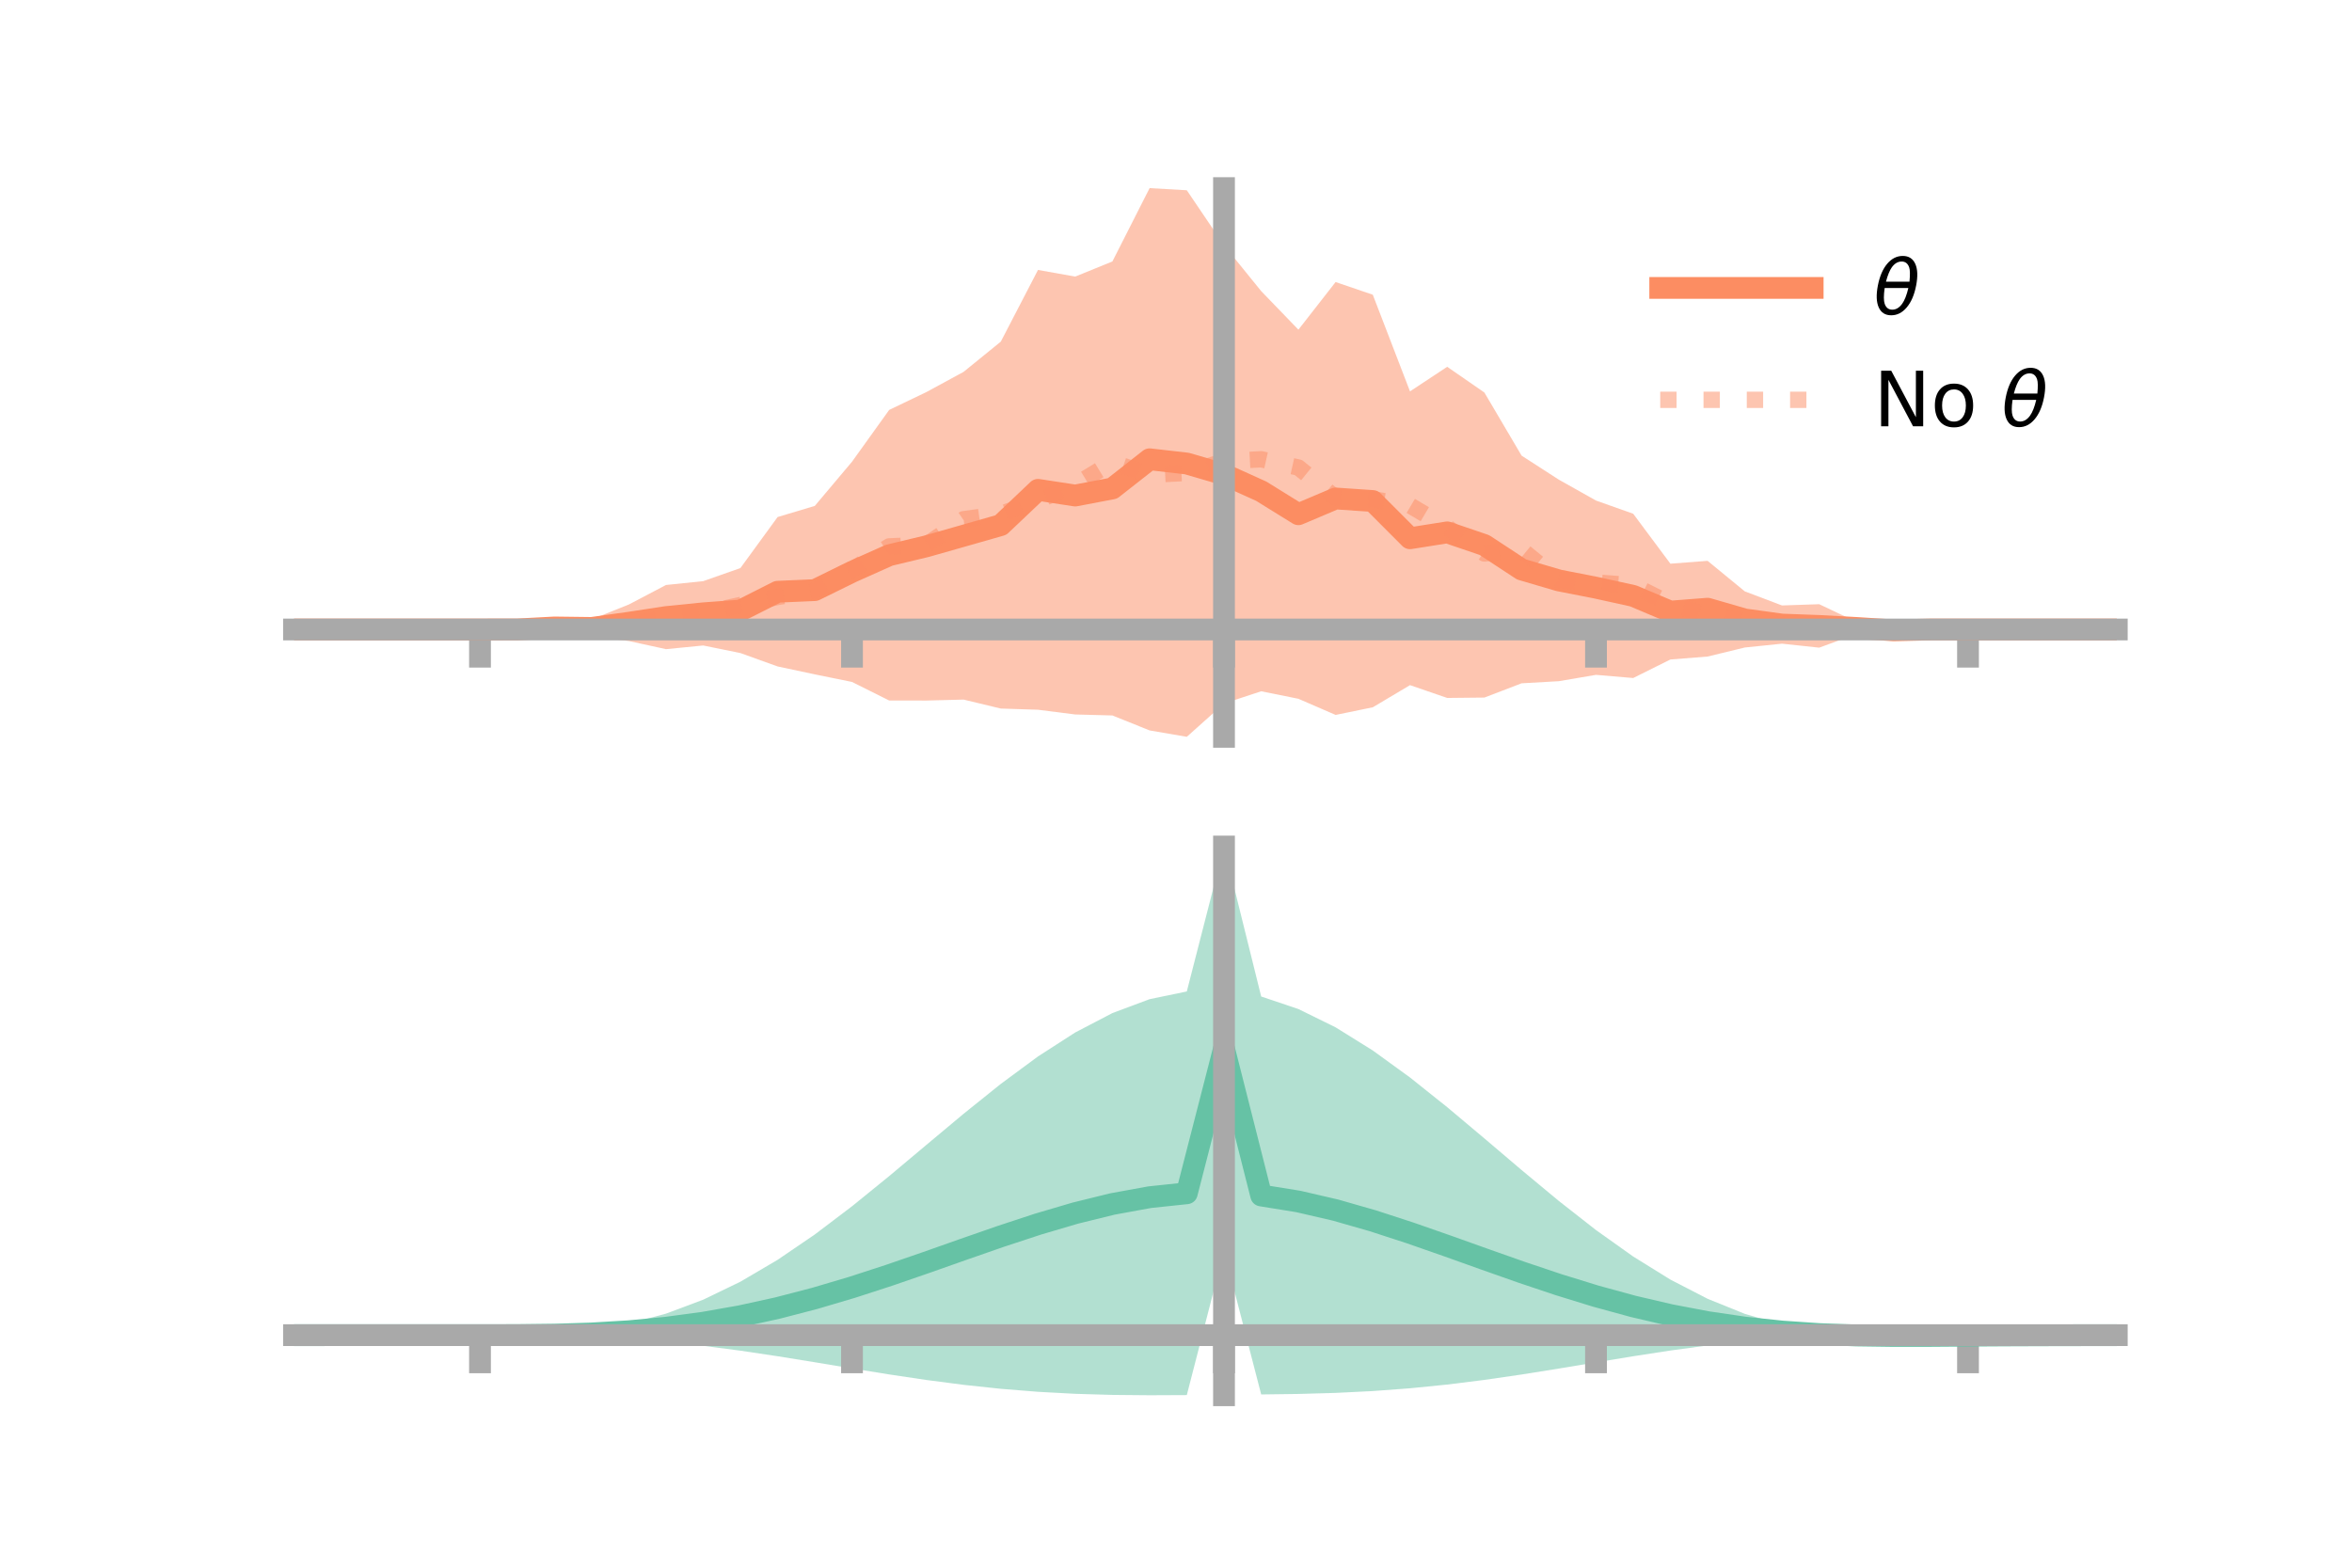 <?xml version="1.0" encoding="utf-8" standalone="no"?>
<!DOCTYPE svg PUBLIC "-//W3C//DTD SVG 1.1//EN"
  "http://www.w3.org/Graphics/SVG/1.1/DTD/svg11.dtd">
<!-- Created with matplotlib (https://matplotlib.org/) -->
<svg height="144pt" version="1.1" viewBox="0 0 216 144" width="216pt" xmlns="http://www.w3.org/2000/svg" xmlns:xlink="http://www.w3.org/1999/xlink">
 <defs>
  <style type="text/css">*{stroke-linecap:butt;stroke-linejoin:round;}</style>
 </defs>
 <g id="figure_1">
  <g id="patch_1">
   <path d="M 0 144 
L 216 144 
L 216 0 
L 0 0 
z
" style="fill:none;"/>
  </g>
  <g id="axes_1">
   <g id="patch_2">
    <path d="M 27 67.68 
L 194.4 67.68 
L 194.4 17.28 
L 27 17.28 
z
" style="fill:none;"/>
   </g>
   <g id="PolyCollection_1">
    <path clip-path="url(#p1acba1b213)" d="M 27 57.82 
L 27 57.82 
L 30.416 57.82 
L 33.833 57.82 
L 37.249 57.82 
L 40.665 57.82 
L 44.082 57.82 
L 47.498 57.794 
L 50.914 56.699 
L 54.331 56.89 
L 57.747 55.529 
L 61.163 53.734 
L 64.58 53.381 
L 67.996 52.18 
L 71.412 47.494 
L 74.829 46.469 
L 78.245 42.412 
L 81.661 37.652 
L 85.078 36.013 
L 88.494 34.157 
L 91.91 31.381 
L 95.327 24.795 
L 98.743 25.406 
L 102.159 24.016 
L 105.576 17.28 
L 108.992 17.475 
L 112.408 22.527 
L 115.824 26.74 
L 119.241 30.283 
L 122.657 25.907 
L 126.073 27.072 
L 129.49 35.951 
L 132.906 33.692 
L 136.322 36.055 
L 139.739 41.853 
L 143.155 44.057 
L 146.571 45.978 
L 149.988 47.19 
L 153.404 51.778 
L 156.82 51.516 
L 160.237 54.321 
L 163.653 55.614 
L 167.069 55.499 
L 170.486 57.123 
L 173.902 57.357 
L 177.318 57.808 
L 180.735 57.82 
L 184.151 57.82 
L 187.567 57.82 
L 190.984 57.82 
L 194.4 57.82 
L 194.4 57.82 
L 194.4 57.82 
L 190.984 57.82 
L 187.567 57.82 
L 184.151 57.82 
L 180.735 57.82 
L 177.318 57.835 
L 173.902 58.44 
L 170.486 58.238 
L 167.069 59.491 
L 163.653 59.125 
L 160.237 59.477 
L 156.82 60.307 
L 153.404 60.578 
L 149.988 62.28 
L 146.571 61.989 
L 143.155 62.571 
L 139.739 62.765 
L 136.322 64.075 
L 132.906 64.11 
L 129.49 62.934 
L 126.073 64.968 
L 122.657 65.669 
L 119.241 64.187 
L 115.824 63.496 
L 112.408 64.622 
L 108.992 67.68 
L 105.576 67.093 
L 102.159 65.718 
L 98.743 65.628 
L 95.327 65.193 
L 91.91 65.084 
L 88.494 64.261 
L 85.078 64.348 
L 81.661 64.346 
L 78.245 62.64 
L 74.829 61.943 
L 71.412 61.216 
L 67.996 59.986 
L 64.58 59.292 
L 61.163 59.628 
L 57.747 58.88 
L 54.331 58.468 
L 50.914 58.573 
L 47.498 57.839 
L 44.082 57.82 
L 40.665 57.82 
L 37.249 57.82 
L 33.833 57.82 
L 30.416 57.82 
L 27 57.82 
z
" style="fill:#fc8d62;fill-opacity:0.5;"/>
   </g>
   <g id="matplotlib.axis_1">
    <g id="xtick_1">
     <g id="line2d_1">
      <defs>
       <path d="M 0 0 
L 0 3.5 
" id="mc329017c5d" style="stroke:#a9a9a9;stroke-width:2;"/>
      </defs>
      <g>
       <use style="fill:#a9a9a9;stroke:#a9a9a9;stroke-width:2;" x="44.082" xlink:href="#mc329017c5d" y="57.82"/>
      </g>
     </g>
    </g>
    <g id="xtick_2">
     <g id="line2d_2">
      <g>
       <use style="fill:#a9a9a9;stroke:#a9a9a9;stroke-width:2;" x="78.245" xlink:href="#mc329017c5d" y="57.82"/>
      </g>
     </g>
    </g>
    <g id="xtick_3">
     <g id="line2d_3">
      <g>
       <use style="fill:#a9a9a9;stroke:#a9a9a9;stroke-width:2;" x="112.408" xlink:href="#mc329017c5d" y="57.82"/>
      </g>
     </g>
    </g>
    <g id="xtick_4">
     <g id="line2d_4">
      <g>
       <use style="fill:#a9a9a9;stroke:#a9a9a9;stroke-width:2;" x="146.571" xlink:href="#mc329017c5d" y="57.82"/>
      </g>
     </g>
    </g>
    <g id="xtick_5">
     <g id="line2d_5">
      <g>
       <use style="fill:#a9a9a9;stroke:#a9a9a9;stroke-width:2;" x="180.735" xlink:href="#mc329017c5d" y="57.82"/>
      </g>
     </g>
    </g>
   </g>
   <g id="matplotlib.axis_2"/>
   <g id="line2d_6">
    <path clip-path="url(#p1acba1b213)" d="M 27 57.82 
L 30.416 57.82 
L 33.833 57.82 
L 37.249 57.82 
L 40.665 57.82 
L 44.082 57.82 
L 47.498 57.817 
L 50.914 57.636 
L 54.331 57.679 
L 57.747 57.204 
L 61.163 56.681 
L 64.58 56.337 
L 67.996 56.083 
L 71.412 54.355 
L 74.829 54.206 
L 78.245 52.526 
L 81.661 50.999 
L 85.078 50.181 
L 88.494 49.209 
L 91.91 48.233 
L 95.327 44.994 
L 98.743 45.517 
L 102.159 44.867 
L 105.576 42.186 
L 108.992 42.577 
L 112.408 43.574 
L 115.824 45.118 
L 119.241 47.235 
L 122.657 45.788 
L 126.073 46.02 
L 129.49 49.443 
L 132.906 48.901 
L 136.322 50.065 
L 139.739 52.309 
L 143.155 53.314 
L 146.571 53.983 
L 149.988 54.735 
L 153.404 56.178 
L 156.82 55.912 
L 160.237 56.899 
L 163.653 57.37 
L 167.069 57.495 
L 170.486 57.68 
L 173.902 57.898 
L 177.318 57.822 
L 180.735 57.82 
L 184.151 57.82 
L 187.567 57.82 
L 190.984 57.82 
L 194.4 57.82 
" style="fill:none;stroke:#fc8d62;stroke-linecap:square;stroke-width:2;"/>
   </g>
   <g id="line2d_7">
    <path clip-path="url(#p1acba1b213)" d="M 27 57.82 
L 30.416 57.82 
L 33.833 57.82 
L 37.249 57.82 
L 40.665 57.82 
L 44.082 57.82 
L 47.498 57.817 
L 50.914 57.695 
L 54.331 57.434 
L 57.747 57.331 
L 61.163 56.806 
L 64.58 56.339 
L 67.996 55.576 
L 71.412 54.834 
L 74.829 54.263 
L 78.245 52.35 
L 81.661 50.187 
L 85.078 50.038 
L 88.494 47.693 
L 91.91 47.223 
L 95.327 45.963 
L 98.743 44.534 
L 102.159 42.457 
L 105.576 43.614 
L 108.992 43.438 
L 112.408 42.372 
L 115.824 42.186 
L 119.241 42.945 
L 122.657 45.711 
L 126.073 45.861 
L 129.49 46.43 
L 132.906 48.445 
L 136.322 50.841 
L 139.739 50.494 
L 143.155 53.291 
L 146.571 53.5 
L 149.988 53.76 
L 153.404 55.464 
L 156.82 56.5 
L 160.237 56.973 
L 163.653 57.407 
L 167.069 57.713 
L 170.486 57.863 
L 173.902 57.815 
L 177.318 57.821 
L 180.735 57.82 
L 184.151 57.82 
L 187.567 57.82 
L 190.984 57.82 
L 194.4 57.82 
" style="fill:none;stroke:#fc8d62;stroke-dasharray:1.5,2.475;stroke-dashoffset:0;stroke-opacity:0.5;stroke-width:1.5;"/>
   </g>
   <g id="patch_3">
    <path d="M 112.408 67.68 
L 112.408 17.28 
" style="fill:none;stroke:#a9a9a9;stroke-linecap:square;stroke-linejoin:miter;stroke-width:2;"/>
   </g>
   <g id="patch_4">
    <path d="M 194.4 67.68 
L 194.4 17.28 
" style="fill:none;"/>
   </g>
   <g id="patch_5">
    <path d="M 27 57.82 
L 194.4 57.82 
" style="fill:none;stroke:#a9a9a9;stroke-linecap:square;stroke-linejoin:miter;stroke-width:2;"/>
   </g>
   <g id="patch_6">
    <path d="M 27 17.28 
L 194.4 17.28 
" style="fill:none;"/>
   </g>
   <g id="legend_1">
    <g id="line2d_8">
     <path d="M 152.47 26.449 
L 166.47 26.449 
" style="fill:none;stroke:#fc8d62;stroke-linecap:square;stroke-width:2;"/>
    </g>
    <g id="line2d_9"/>
    <g id="text_1">
     <!-- $\theta$ -->
     <g transform="translate(172.07 28.899)scale(0.07 -0.07)">
      <defs>
       <path d="M 45.516 34.672 
L 14.453 34.672 
Q 12.359 20.062 14.5 13.875 
Q 17.188 6.25 24.469 6.25 
Q 31.781 6.25 37.359 13.922 
Q 42.234 20.656 45.516 34.672 
z
M 47.016 42.969 
Q 48.344 56.844 46.625 61.719 
Q 43.953 69.438 36.766 69.438 
Q 29.297 69.438 23.828 61.812 
Q 19.531 55.672 16.156 42.969 
z
M 38.188 76.766 
Q 49.906 76.766 54.594 66.406 
Q 59.281 56.109 55.719 37.844 
Q 52.203 19.625 43.453 9.281 
Q 34.766 -1.125 23.047 -1.125 
Q 11.281 -1.125 6.641 9.281 
Q 2 19.625 5.516 37.844 
Q 9.078 56.109 17.719 66.406 
Q 26.422 76.766 38.188 76.766 
z
" id="DejaVuSans-Oblique-952"/>
      </defs>
      <use transform="translate(0 0.234)" xlink:href="#DejaVuSans-Oblique-952"/>
     </g>
    </g>
    <g id="line2d_10">
     <path d="M 152.47 36.724 
L 166.47 36.724 
" style="fill:none;stroke:#fc8d62;stroke-dasharray:1.5,2.475;stroke-dashoffset:0;stroke-opacity:0.5;stroke-width:1.5;"/>
    </g>
    <g id="line2d_11"/>
    <g id="text_2">
     <!-- No $\theta$ -->
     <g transform="translate(172.07 39.174)scale(0.07 -0.07)">
      <defs>
       <path d="M 9.812 72.906 
L 23.094 72.906 
L 55.422 11.922 
L 55.422 72.906 
L 64.984 72.906 
L 64.984 0 
L 51.703 0 
L 19.391 60.984 
L 19.391 0 
L 9.812 0 
z
" id="DejaVuSans-78"/>
       <path d="M 30.609 48.391 
Q 23.391 48.391 19.188 42.75 
Q 14.984 37.109 14.984 27.297 
Q 14.984 17.484 19.156 11.844 
Q 23.344 6.203 30.609 6.203 
Q 37.797 6.203 41.984 11.859 
Q 46.188 17.531 46.188 27.297 
Q 46.188 37.016 41.984 42.703 
Q 37.797 48.391 30.609 48.391 
z
M 30.609 56 
Q 42.328 56 49.016 48.375 
Q 55.719 40.766 55.719 27.297 
Q 55.719 13.875 49.016 6.219 
Q 42.328 -1.422 30.609 -1.422 
Q 18.844 -1.422 12.172 6.219 
Q 5.516 13.875 5.516 27.297 
Q 5.516 40.766 12.172 48.375 
Q 18.844 56 30.609 56 
z
" id="DejaVuSans-111"/>
       <path id="DejaVuSans-32"/>
      </defs>
      <use transform="translate(0 0.234)" xlink:href="#DejaVuSans-78"/>
      <use transform="translate(74.805 0.234)" xlink:href="#DejaVuSans-111"/>
      <use transform="translate(135.986 0.234)" xlink:href="#DejaVuSans-32"/>
      <use transform="translate(167.773 0.234)" xlink:href="#DejaVuSans-Oblique-952"/>
     </g>
    </g>
   </g>
  </g>
  <g id="axes_2">
   <g id="patch_7">
    <path d="M 27 128.16 
L 194.4 128.16 
L 194.4 77.76 
L 27 77.76 
z
" style="fill:none;"/>
   </g>
   <g id="PolyCollection_2">
    <path clip-path="url(#p3c99ec5df1)" d="M 27 122.645 
L 27 122.639 
L 30.416 122.64 
L 33.833 122.641 
L 37.249 122.641 
L 40.665 122.641 
L 44.082 122.641 
L 47.498 122.622 
L 50.914 122.498 
L 54.331 122.177 
L 57.747 121.584 
L 61.163 120.664 
L 64.58 119.383 
L 67.996 117.731 
L 71.412 115.722 
L 74.829 113.393 
L 78.245 110.803 
L 81.661 108.029 
L 85.078 105.163 
L 88.494 102.306 
L 91.91 99.562 
L 95.327 97.039 
L 98.743 94.839 
L 102.159 93.057 
L 105.576 91.779 
L 108.992 91.071 
L 112.408 77.76 
L 115.824 91.535 
L 119.241 92.685 
L 122.657 94.366 
L 126.073 96.493 
L 129.49 98.972 
L 132.906 101.699 
L 136.322 104.569 
L 139.739 107.474 
L 143.155 110.312 
L 146.571 112.988 
L 149.988 115.419 
L 153.404 117.538 
L 156.82 119.301 
L 160.237 120.684 
L 163.653 121.688 
L 167.069 122.317 
L 170.486 122.511 
L 173.902 122.514 
L 177.318 122.535 
L 180.735 122.57 
L 184.151 122.597 
L 187.567 122.616 
L 190.984 122.628 
L 194.4 122.635 
L 194.4 122.652 
L 194.4 122.652 
L 190.984 122.666 
L 187.567 122.691 
L 184.151 122.734 
L 180.735 122.802 
L 177.318 122.886 
L 173.902 122.916 
L 170.486 122.826 
L 167.069 122.765 
L 163.653 122.925 
L 160.237 123.208 
L 156.82 123.589 
L 153.404 124.052 
L 149.988 124.578 
L 146.571 125.141 
L 143.155 125.71 
L 139.739 126.255 
L 136.322 126.752 
L 132.906 127.178 
L 129.49 127.521 
L 126.073 127.775 
L 122.657 127.945 
L 119.241 128.041 
L 115.824 128.087 
L 112.408 114.889 
L 108.992 128.145 
L 105.576 128.16 
L 102.159 128.129 
L 98.743 128.029 
L 95.327 127.844 
L 91.91 127.569 
L 88.494 127.204 
L 85.078 126.759 
L 81.661 126.249 
L 78.245 125.697 
L 74.829 125.13 
L 71.412 124.577 
L 67.996 124.066 
L 64.58 123.62 
L 61.163 123.254 
L 57.747 122.979 
L 54.331 122.793 
L 50.914 122.689 
L 47.498 122.648 
L 44.082 122.641 
L 40.665 122.641 
L 37.249 122.641 
L 33.833 122.641 
L 30.416 122.642 
L 27 122.645 
z
" style="fill:#66c2a5;fill-opacity:0.5;"/>
   </g>
   <g id="matplotlib.axis_3">
    <g id="xtick_6">
     <g id="line2d_12">
      <g>
       <use style="fill:#a9a9a9;stroke:#a9a9a9;stroke-width:2;" x="44.082" xlink:href="#mc329017c5d" y="122.641"/>
      </g>
     </g>
    </g>
    <g id="xtick_7">
     <g id="line2d_13">
      <g>
       <use style="fill:#a9a9a9;stroke:#a9a9a9;stroke-width:2;" x="78.245" xlink:href="#mc329017c5d" y="122.641"/>
      </g>
     </g>
    </g>
    <g id="xtick_8">
     <g id="line2d_14">
      <g>
       <use style="fill:#a9a9a9;stroke:#a9a9a9;stroke-width:2;" x="112.408" xlink:href="#mc329017c5d" y="122.641"/>
      </g>
     </g>
    </g>
    <g id="xtick_9">
     <g id="line2d_15">
      <g>
       <use style="fill:#a9a9a9;stroke:#a9a9a9;stroke-width:2;" x="146.571" xlink:href="#mc329017c5d" y="122.641"/>
      </g>
     </g>
    </g>
    <g id="xtick_10">
     <g id="line2d_16">
      <g>
       <use style="fill:#a9a9a9;stroke:#a9a9a9;stroke-width:2;" x="180.735" xlink:href="#mc329017c5d" y="122.641"/>
      </g>
     </g>
    </g>
   </g>
   <g id="matplotlib.axis_4"/>
   <g id="line2d_17">
    <path clip-path="url(#p3c99ec5df1)" d="M 27 122.642 
L 30.416 122.641 
L 33.833 122.641 
L 37.249 122.641 
L 40.665 122.641 
L 44.082 122.641 
L 47.498 122.635 
L 50.914 122.594 
L 54.331 122.485 
L 57.747 122.281 
L 61.163 121.959 
L 64.58 121.501 
L 67.996 120.899 
L 71.412 120.15 
L 74.829 119.261 
L 78.245 118.25 
L 81.661 117.139 
L 85.078 115.961 
L 88.494 114.755 
L 91.91 113.566 
L 95.327 112.442 
L 98.743 111.434 
L 102.159 110.593 
L 105.576 109.969 
L 108.992 109.608 
L 112.408 96.325 
L 115.824 109.811 
L 119.241 110.363 
L 122.657 111.155 
L 126.073 112.134 
L 129.49 113.246 
L 132.906 114.439 
L 136.322 115.66 
L 139.739 116.865 
L 143.155 118.011 
L 146.571 119.064 
L 149.988 119.998 
L 153.404 120.795 
L 156.82 121.445 
L 160.237 121.946 
L 163.653 122.307 
L 167.069 122.541 
L 170.486 122.668 
L 173.902 122.715 
L 177.318 122.711 
L 180.735 122.686 
L 184.151 122.666 
L 187.567 122.654 
L 190.984 122.647 
L 194.4 122.643 
" style="fill:none;stroke:#66c2a5;stroke-linecap:square;stroke-width:2;"/>
   </g>
   <g id="patch_8">
    <path d="M 112.408 128.16 
L 112.408 77.76 
" style="fill:none;stroke:#a9a9a9;stroke-linecap:square;stroke-linejoin:miter;stroke-width:2;"/>
   </g>
   <g id="patch_9">
    <path d="M 194.4 128.16 
L 194.4 77.76 
" style="fill:none;"/>
   </g>
   <g id="patch_10">
    <path d="M 27 122.641 
L 194.4 122.641 
" style="fill:none;stroke:#a9a9a9;stroke-linecap:square;stroke-linejoin:miter;stroke-width:2;"/>
   </g>
   <g id="patch_11">
    <path d="M 27 77.76 
L 194.4 77.76 
" style="fill:none;"/>
   </g>
  </g>
 </g>
 <defs>
  <clipPath id="p1acba1b213">
   <rect height="50.4" width="167.4" x="27" y="17.28"/>
  </clipPath>
  <clipPath id="p3c99ec5df1">
   <rect height="50.4" width="167.4" x="27" y="77.76"/>
  </clipPath>
 </defs>
</svg>
